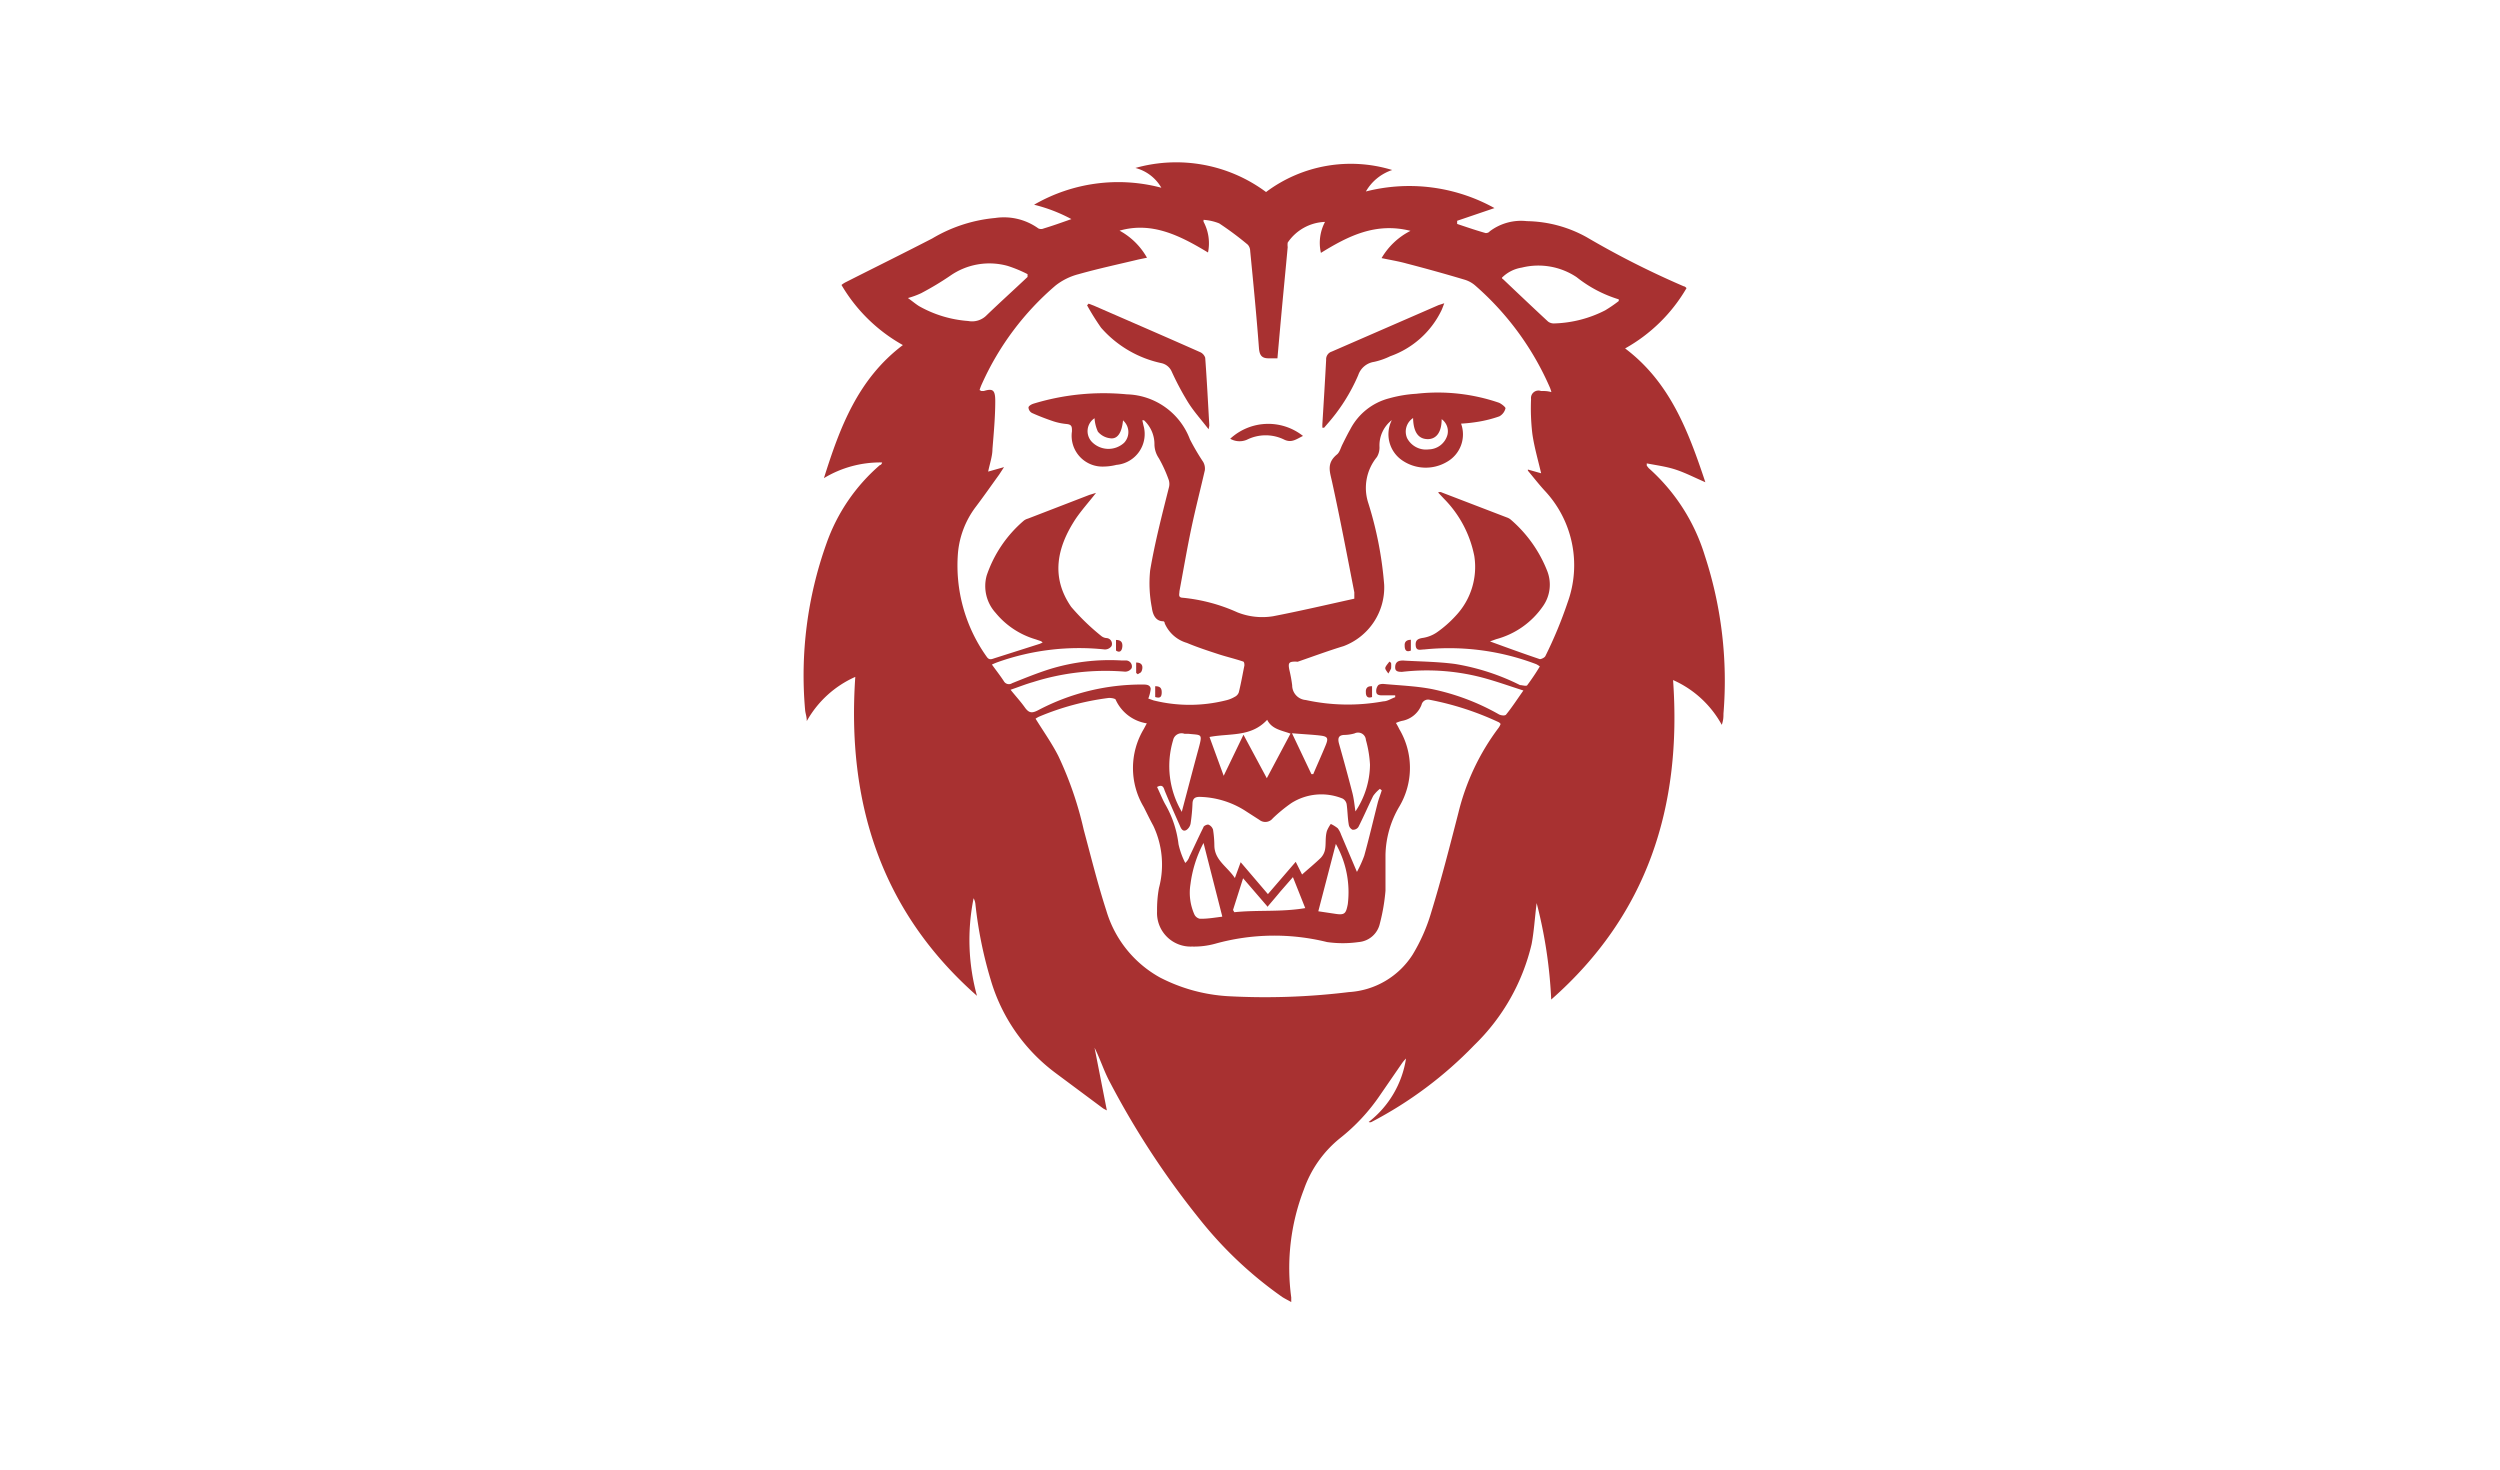 <svg viewBox="0 0 133.96 78.79" xmlns="http://www.w3.org/2000/svg"><g fill="#a83131"><path d="m45.83 36.27a5.56 5.56 0 0 0 -2.6 2.37c0-.26-.08-.43-.09-.61a21 21 0 0 1 1.15-8.92 9.86 9.86 0 0 1 2.86-4.19c.05 0 .1-.06.12-.14a5.83 5.83 0 0 0 -3.12.84c.85-2.71 1.82-5.31 4.23-7.13a8.76 8.76 0 0 1 -3.29-3.22 1.3 1.3 0 0 1 .19-.13c1.56-.79 3.12-1.56 4.67-2.36a8 8 0 0 1 3.38-1.1 3.16 3.16 0 0 1 2.31.56.34.34 0 0 0 .29 0c.47-.14.94-.31 1.48-.5a8.48 8.48 0 0 0 -2-.77 9 9 0 0 1 6.82-.91 2.26 2.26 0 0 0 -1.39-1.06 8.07 8.07 0 0 1 7 1.29 7.57 7.57 0 0 1 6.76-1.18 2.55 2.55 0 0 0 -1.41 1.15 9.4 9.4 0 0 1 6.89.89l-2 .68v.17c.51.17 1 .34 1.53.49 0 0 .15 0 .21-.09a2.78 2.78 0 0 1 2-.55 6.78 6.78 0 0 1 3.2.86 46.9 46.9 0 0 0 5.2 2.63s.07 0 .15.1a8.72 8.72 0 0 1 -3.29 3.23c2.4 1.81 3.38 4.41 4.3 7.17-.58-.25-1.06-.5-1.57-.67s-1-.23-1.57-.34v.12a1.71 1.71 0 0 0 .11.14 10.3 10.3 0 0 1 3 4.68 21.51 21.51 0 0 1 1 8.47c0 .17 0 .34-.09.6a5.53 5.53 0 0 0 -2.61-2.4c.48 6.78-1.37 12.58-6.53 17.12a25 25 0 0 0 -.78-5.17c-.1.79-.14 1.51-.27 2.2a11.07 11.07 0 0 1 -3.07 5.41 21.4 21.4 0 0 1 -5.51 4.12.17.17 0 0 1 -.15 0 5.32 5.32 0 0 0 2-3.4 1.78 1.78 0 0 0 -.22.26l-1.17 1.7a10.3 10.3 0 0 1 -2.16 2.32 6.12 6.12 0 0 0 -1.92 2.73 11.67 11.67 0 0 0 -.68 5.79v.25c-.19-.11-.34-.18-.48-.27a21.17 21.17 0 0 1 -4.41-4.15 44.83 44.83 0 0 1 -4.82-7.35c-.32-.59-.52-1.24-.83-1.86l.66 3.36-.19-.1-2.58-1.92a9.57 9.57 0 0 1 -3.46-5 22.14 22.14 0 0 1 -.81-4 .88.88 0 0 0 -.1-.35 11.28 11.28 0 0 0 .18 5.23c-5.15-4.54-6.98-10.36-6.52-17.09zm15.47-13.75h-.09l.06.27a1.66 1.66 0 0 1 -1.45 2.12 3 3 0 0 1 -.82.09 1.65 1.65 0 0 1 -1.56-1.89c0-.24 0-.36-.29-.39a3.25 3.25 0 0 1 -.69-.14c-.39-.13-.78-.28-1.16-.45a.36.36 0 0 1 -.19-.29c0-.09.17-.18.27-.21a12.88 12.88 0 0 1 5-.5 3.72 3.72 0 0 1 3.38 2.41 12.33 12.33 0 0 0 .71 1.21.72.72 0 0 1 .09.45c-.23 1-.5 2.05-.72 3.09s-.43 2.26-.64 3.39c0 .16-.09.34.18.35a9.29 9.29 0 0 1 2.92.78 3.61 3.61 0 0 0 1.92.21c1.45-.28 2.9-.62 4.35-.94 0-.16 0-.25 0-.34-.39-2-.77-4-1.19-5.91-.12-.55-.31-1 .25-1.47.15-.11.21-.36.3-.54s.27-.55.42-.81a3.27 3.27 0 0 1 2.1-1.67 6.88 6.88 0 0 1 1.44-.24 10.11 10.11 0 0 1 4.43.48c.14.06.36.24.35.3a.67.67 0 0 1 -.33.43 6.57 6.57 0 0 1 -1.14.29 8.44 8.44 0 0 1 -.91.1 1.69 1.69 0 0 1 -.76 2.05 2.23 2.23 0 0 1 -2.42-.1 1.69 1.69 0 0 1 -.53-2.14 1.72 1.72 0 0 0 -.66 1.46 1 1 0 0 1 -.14.52 2.61 2.61 0 0 0 -.46 2.47 19.63 19.63 0 0 1 .85 4.38 3.36 3.36 0 0 1 -2.17 3.28c-.82.25-1.63.55-2.44.83a.13.13 0 0 1 -.1 0c-.39 0-.45.05-.37.45a7.4 7.4 0 0 1 .15.82.79.79 0 0 0 .73.79 10.59 10.59 0 0 0 4.16.07c.21 0 .42-.15.63-.22v-.1c-.24 0-.47 0-.71 0s-.28-.08-.3-.15a.49.49 0 0 1 .09-.38c.05-.07.21-.09.31-.08.86.08 1.72.11 2.56.27a12.33 12.33 0 0 1 3.61 1.36c.11.06.34.09.39 0 .31-.38.58-.8.92-1.28-.78-.25-1.48-.5-2.19-.69a11.68 11.68 0 0 0 -4.31-.31c-.16 0-.36 0-.37-.21s.07-.37.31-.39a.71.71 0 0 1 .2 0c.91.05 1.82.06 2.71.18a12.17 12.17 0 0 1 3.47 1.13c.12 0 .35.08.39 0a12 12 0 0 0 .67-1 1.31 1.31 0 0 0 -.19-.12 13.13 13.13 0 0 0 -6-.79c-.2 0-.43.1-.46-.2s.12-.38.39-.42a1.82 1.82 0 0 0 .75-.3 6.06 6.06 0 0 0 1-.88 3.81 3.81 0 0 0 1-3.2 6 6 0 0 0 -1.62-3.07l-.32-.34a.21.21 0 0 1 .2 0l3.49 1.34a.63.63 0 0 1 .21.12 7 7 0 0 1 1.94 2.73 2 2 0 0 1 -.22 1.9 4.43 4.43 0 0 1 -2.51 1.77l-.33.12c.9.33 1.78.65 2.67.95.08 0 .26-.08.3-.17a22.83 22.83 0 0 0 1.19-2.87 5.84 5.84 0 0 0 -1.24-6c-.31-.34-.59-.7-.89-1.06v-.06l.71.2c-.17-.73-.37-1.41-.47-2.11a11.7 11.7 0 0 1 -.07-1.87.4.4 0 0 1 .53-.43c.18 0 .35 0 .56.06a2 2 0 0 0 -.07-.22 15.38 15.38 0 0 0 -4-5.48 1.53 1.53 0 0 0 -.57-.32q-1.54-.46-3.12-.87c-.43-.12-.87-.19-1.34-.29a3.77 3.77 0 0 1 1.55-1.46c-1.87-.47-3.34.28-4.8 1.18a2.4 2.4 0 0 1 .22-1.66 2.52 2.52 0 0 0 -2 1.11.93.93 0 0 0 0 .24c-.11 1.2-.23 2.41-.34 3.61-.07.77-.14 1.55-.21 2.35h-.48c-.37 0-.48-.18-.51-.54-.13-1.74-.3-3.47-.47-5.21a.52.52 0 0 0 -.13-.34 16.86 16.86 0 0 0 -1.53-1.14 2.72 2.72 0 0 0 -.84-.19v.1a2.45 2.45 0 0 1 .24 1.65c-1.49-.9-3-1.67-4.74-1.17a3.72 3.72 0 0 1 1.47 1.45l-.44.09c-1.08.26-2.16.49-3.22.79a3.35 3.35 0 0 0 -1.24.61 15 15 0 0 0 -3.94 5.26 2.37 2.37 0 0 0 -.13.34l.09.05h.14c.47-.14.61-.07.61.54 0 .85-.08 1.71-.15 2.57 0 .38-.14.77-.23 1.21l.85-.24-.26.4c-.42.58-.83 1.17-1.27 1.75a4.79 4.79 0 0 0 -.94 2.47 8.42 8.42 0 0 0 1.54 5.54c.13.19.25.14.42.08l2.42-.77.16-.07-.08-.07-.29-.1a4.36 4.36 0 0 1 -2.15-1.42 2.13 2.13 0 0 1 -.48-2 6.67 6.67 0 0 1 2-2.95.68.68 0 0 1 .21-.1l3.29-1.27.36-.11c-.39.5-.77.92-1.09 1.39-1 1.52-1.35 3.12-.24 4.72a12 12 0 0 0 1.6 1.55.5.5 0 0 0 .29.12.31.31 0 0 1 .27.43.43.43 0 0 1 -.37.18 13 13 0 0 0 -5.7.67 3.57 3.57 0 0 0 -.34.14c.24.33.45.6.64.89a.31.31 0 0 0 .44.11c.67-.27 1.34-.54 2-.75a10.92 10.92 0 0 1 3.86-.47h.24a.32.32 0 0 1 .31.41.41.41 0 0 1 -.36.19 12.84 12.84 0 0 0 -4.93.56c-.39.11-.76.26-1.2.41.28.35.54.63.76.94s.38.33.71.16a11.87 11.87 0 0 1 5.6-1.38c.19 0 .41 0 .44.23a2 2 0 0 1 -.13.52l.28.1a8 8 0 0 0 3.87 0 1.66 1.66 0 0 0 .48-.19.43.43 0 0 0 .22-.24c.12-.48.21-1 .3-1.44 0-.07 0-.21-.09-.22-.42-.14-.84-.24-1.25-.37-.58-.19-1.17-.38-1.74-.62a1.86 1.86 0 0 1 -1.19-1.05s0-.1-.08-.11c-.44 0-.57-.42-.61-.73a6.82 6.82 0 0 1 -.09-2c.25-1.48.63-2.95 1-4.42a.73.73 0 0 0 0-.41 7.24 7.24 0 0 0 -.53-1.17 1.35 1.35 0 0 1 -.24-.73 1.75 1.75 0 0 0 -.56-1.31zm.15 16.24a2.2 2.2 0 0 1 -1.66-1.25c0-.08-.26-.12-.39-.11a14.19 14.19 0 0 0 -3.72 1 1.39 1.39 0 0 0 -.19.11c.42.68.87 1.31 1.22 2a19 19 0 0 1 1.36 3.95c.39 1.45.75 2.91 1.21 4.33a6.05 6.05 0 0 0 2.88 3.59 9.07 9.07 0 0 0 3.64 1 36.9 36.9 0 0 0 6.48-.22 4.36 4.36 0 0 0 3.41-2 9.55 9.55 0 0 0 1-2.27c.54-1.76 1-3.56 1.46-5.35a12.48 12.48 0 0 1 2.15-4.54.84.84 0 0 0 .11-.21l-.08-.08a15.64 15.64 0 0 0 -3.71-1.21.36.36 0 0 0 -.45.27 1.39 1.39 0 0 1 -1.06.86 1.67 1.67 0 0 0 -.31.11 3.69 3.69 0 0 1 .18.33 4.06 4.06 0 0 1 0 4.15 5.28 5.28 0 0 0 -.74 2.59v1.92a10.33 10.33 0 0 1 -.3 1.75 1.27 1.27 0 0 1 -1.14 1 6 6 0 0 1 -1.69 0 11.78 11.78 0 0 0 -6 .09 4.26 4.26 0 0 1 -1.24.15 1.8 1.8 0 0 1 -1.87-1.89 6.48 6.48 0 0 1 .1-1.24 4.87 4.87 0 0 0 -.3-3.34c-.17-.31-.33-.64-.51-1a4.07 4.07 0 0 1 0-4.19zm.55 3.41c.17.35.3.7.48 1a5.6 5.6 0 0 1 .67 2.07 4.22 4.22 0 0 0 .36 1 .73.73 0 0 0 .22-.33c.25-.52.49-1.05.75-1.57 0-.08.21-.18.28-.15a.43.43 0 0 1 .24.27 5.81 5.81 0 0 1 .07.83c0 .8.69 1.14 1.1 1.76l.31-.85 1.46 1.71 1.49-1.73.34.68c.36-.32.69-.59 1-.89a.89.89 0 0 0 .23-.44c.06-.31 0-.65.1-1a1.8 1.8 0 0 1 .21-.38 1.93 1.93 0 0 1 .37.23 1.22 1.22 0 0 1 .18.34l.85 2a6.41 6.41 0 0 0 .39-.86c.26-.94.48-1.88.72-2.83.06-.23.15-.45.22-.68l-.1-.08a1.85 1.85 0 0 0 -.36.38c-.27.55-.51 1.11-.79 1.66a.34.34 0 0 1 -.32.15.37.37 0 0 1 -.2-.29c-.06-.35-.06-.72-.11-1.07a.43.43 0 0 0 -.22-.31 3 3 0 0 0 -2.74.24 8.22 8.22 0 0 0 -1 .82.51.51 0 0 1 -.72.08l-.67-.43a4.73 4.73 0 0 0 -2.53-.8c-.24 0-.36.08-.38.33a9.85 9.85 0 0 1 -.1 1.08.54.54 0 0 1 -.22.36c-.19.12-.29-.06-.35-.21-.28-.63-.56-1.26-.82-1.89-.05-.15-.1-.37-.41-.2zm-6.94-27.33v-.15a7 7 0 0 0 -1.06-.44 3.66 3.66 0 0 0 -3.09.53c-.5.34-1 .64-1.55.93a4.33 4.33 0 0 1 -.71.26c.24.17.4.31.59.43a6.25 6.25 0 0 0 2.64.8 1.09 1.09 0 0 0 1-.32c.73-.7 1.46-1.36 2.18-2.04zm25.42 0c0 .06 0 .09.06.12.8.76 1.6 1.52 2.41 2.27a.52.52 0 0 0 .35.1 6.37 6.37 0 0 0 2.71-.7 7.25 7.25 0 0 0 .73-.5v-.09a6.81 6.81 0 0 1 -2.26-1.19 3.69 3.69 0 0 0 -2.94-.51 1.92 1.92 0 0 0 -1.06.54zm-14.91 26.73 1.06-2.2 1.25 2.33 1.27-2.39c-.5-.18-1-.24-1.25-.74-.87.94-2 .71-3.09.92zm7.06 1.91a4.58 4.58 0 0 0 .78-2.5 6.06 6.06 0 0 0 -.22-1.33.42.42 0 0 0 -.61-.35 2.17 2.17 0 0 1 -.51.08c-.32 0-.41.14-.32.47.25.88.49 1.76.72 2.65.08.32.11.65.16.98zm-9.3 0c.3-1.13.59-2.25.89-3.35.23-.85.17-.73-.54-.81h-.21a.46.46 0 0 0 -.61.34 4.82 4.82 0 0 0 .47 3.85zm2.16 5.61-1-3.92a6.42 6.42 0 0 0 -.7 2.21 2.87 2.87 0 0 0 .21 1.62.42.42 0 0 0 .29.23c.4.01.79-.06 1.2-.11zm5.15-.26.87.13c.55.09.61 0 .71-.51a5.27 5.27 0 0 0 -.64-3.23s-.06 0 0 0zm-2.73-.26-1.3-1.51-.54 1.7.07.12c1.24-.13 2.5 0 3.8-.22l-.66-1.66-.68.78c-.22.27-.44.52-.69.82zm2.36-7.09h.1c.22-.52.44-1 .67-1.56.14-.35.11-.45-.25-.5s-1-.08-1.56-.13zm-10.09-19c-.06.71-.3 1.08-.72 1a1 1 0 0 1 -.63-.35 2.06 2.06 0 0 1 -.18-.72.83.83 0 0 0 -.15 1.26 1.24 1.24 0 0 0 1.73.06.83.83 0 0 0 -.05-1.2zm15.54-.08a.87.87 0 0 0 -.32 1.08 1.14 1.14 0 0 0 1.16.6 1.06 1.06 0 0 0 1-.78.8.8 0 0 0 -.31-.84c0 .73-.31 1.08-.76 1.07s-.74-.32-.77-1.08z"/><path d="m64.76 23c-.43-.56-.84-1-1.17-1.56a15.06 15.06 0 0 1 -.81-1.54.78.78 0 0 0 -.54-.44 5.94 5.94 0 0 1 -3.24-1.9 13.41 13.41 0 0 1 -.75-1.2l.08-.09.29.11c1.9.83 3.8 1.65 5.69 2.49a.5.5 0 0 1 .27.3c.09 1.21.15 2.41.22 3.62a1.79 1.79 0 0 1 -.04.21z"/><path d="m77.39 16.25c-.07.18-.11.3-.16.4a4.84 4.84 0 0 1 -2.74 2.44 3.82 3.82 0 0 1 -.86.3 1.06 1.06 0 0 0 -.85.71 9.77 9.77 0 0 1 -1.65 2.61l-.18.21h-.09a1.85 1.85 0 0 1 0-.23c.07-1.14.14-2.27.2-3.41a.43.43 0 0 1 .3-.44l5.72-2.49z"/><path d="m65.92 23.51a3 3 0 0 1 3.9-.15c-.34.16-.6.39-1 .2a2.25 2.25 0 0 0 -2 0 1 1 0 0 1 -.9-.05z"/><path d="m61.9 37.35v-.58c.24 0 .35.08.35.32s-.07.35-.35.26z"/><path d="m73.52 36.77v.58c-.2.07-.31 0-.33-.19s0-.41.33-.39z"/><path d="m59.8 34.86v-.57c.27 0 .36.13.34.36s-.14.35-.34.21z"/><path d="m74.54 35.52a1.53 1.53 0 0 1 0 .3 1.82 1.82 0 0 1 -.15.27c-.06-.1-.18-.22-.16-.31s.14-.22.22-.33z"/><path d="m75.6 34.86c-.22.09-.31 0-.33-.19s0-.38.33-.39z"/><path d="m60.88 35.5c.3 0 .37.17.32.38s-.15.17-.23.25l-.09-.07z"/></g></svg>